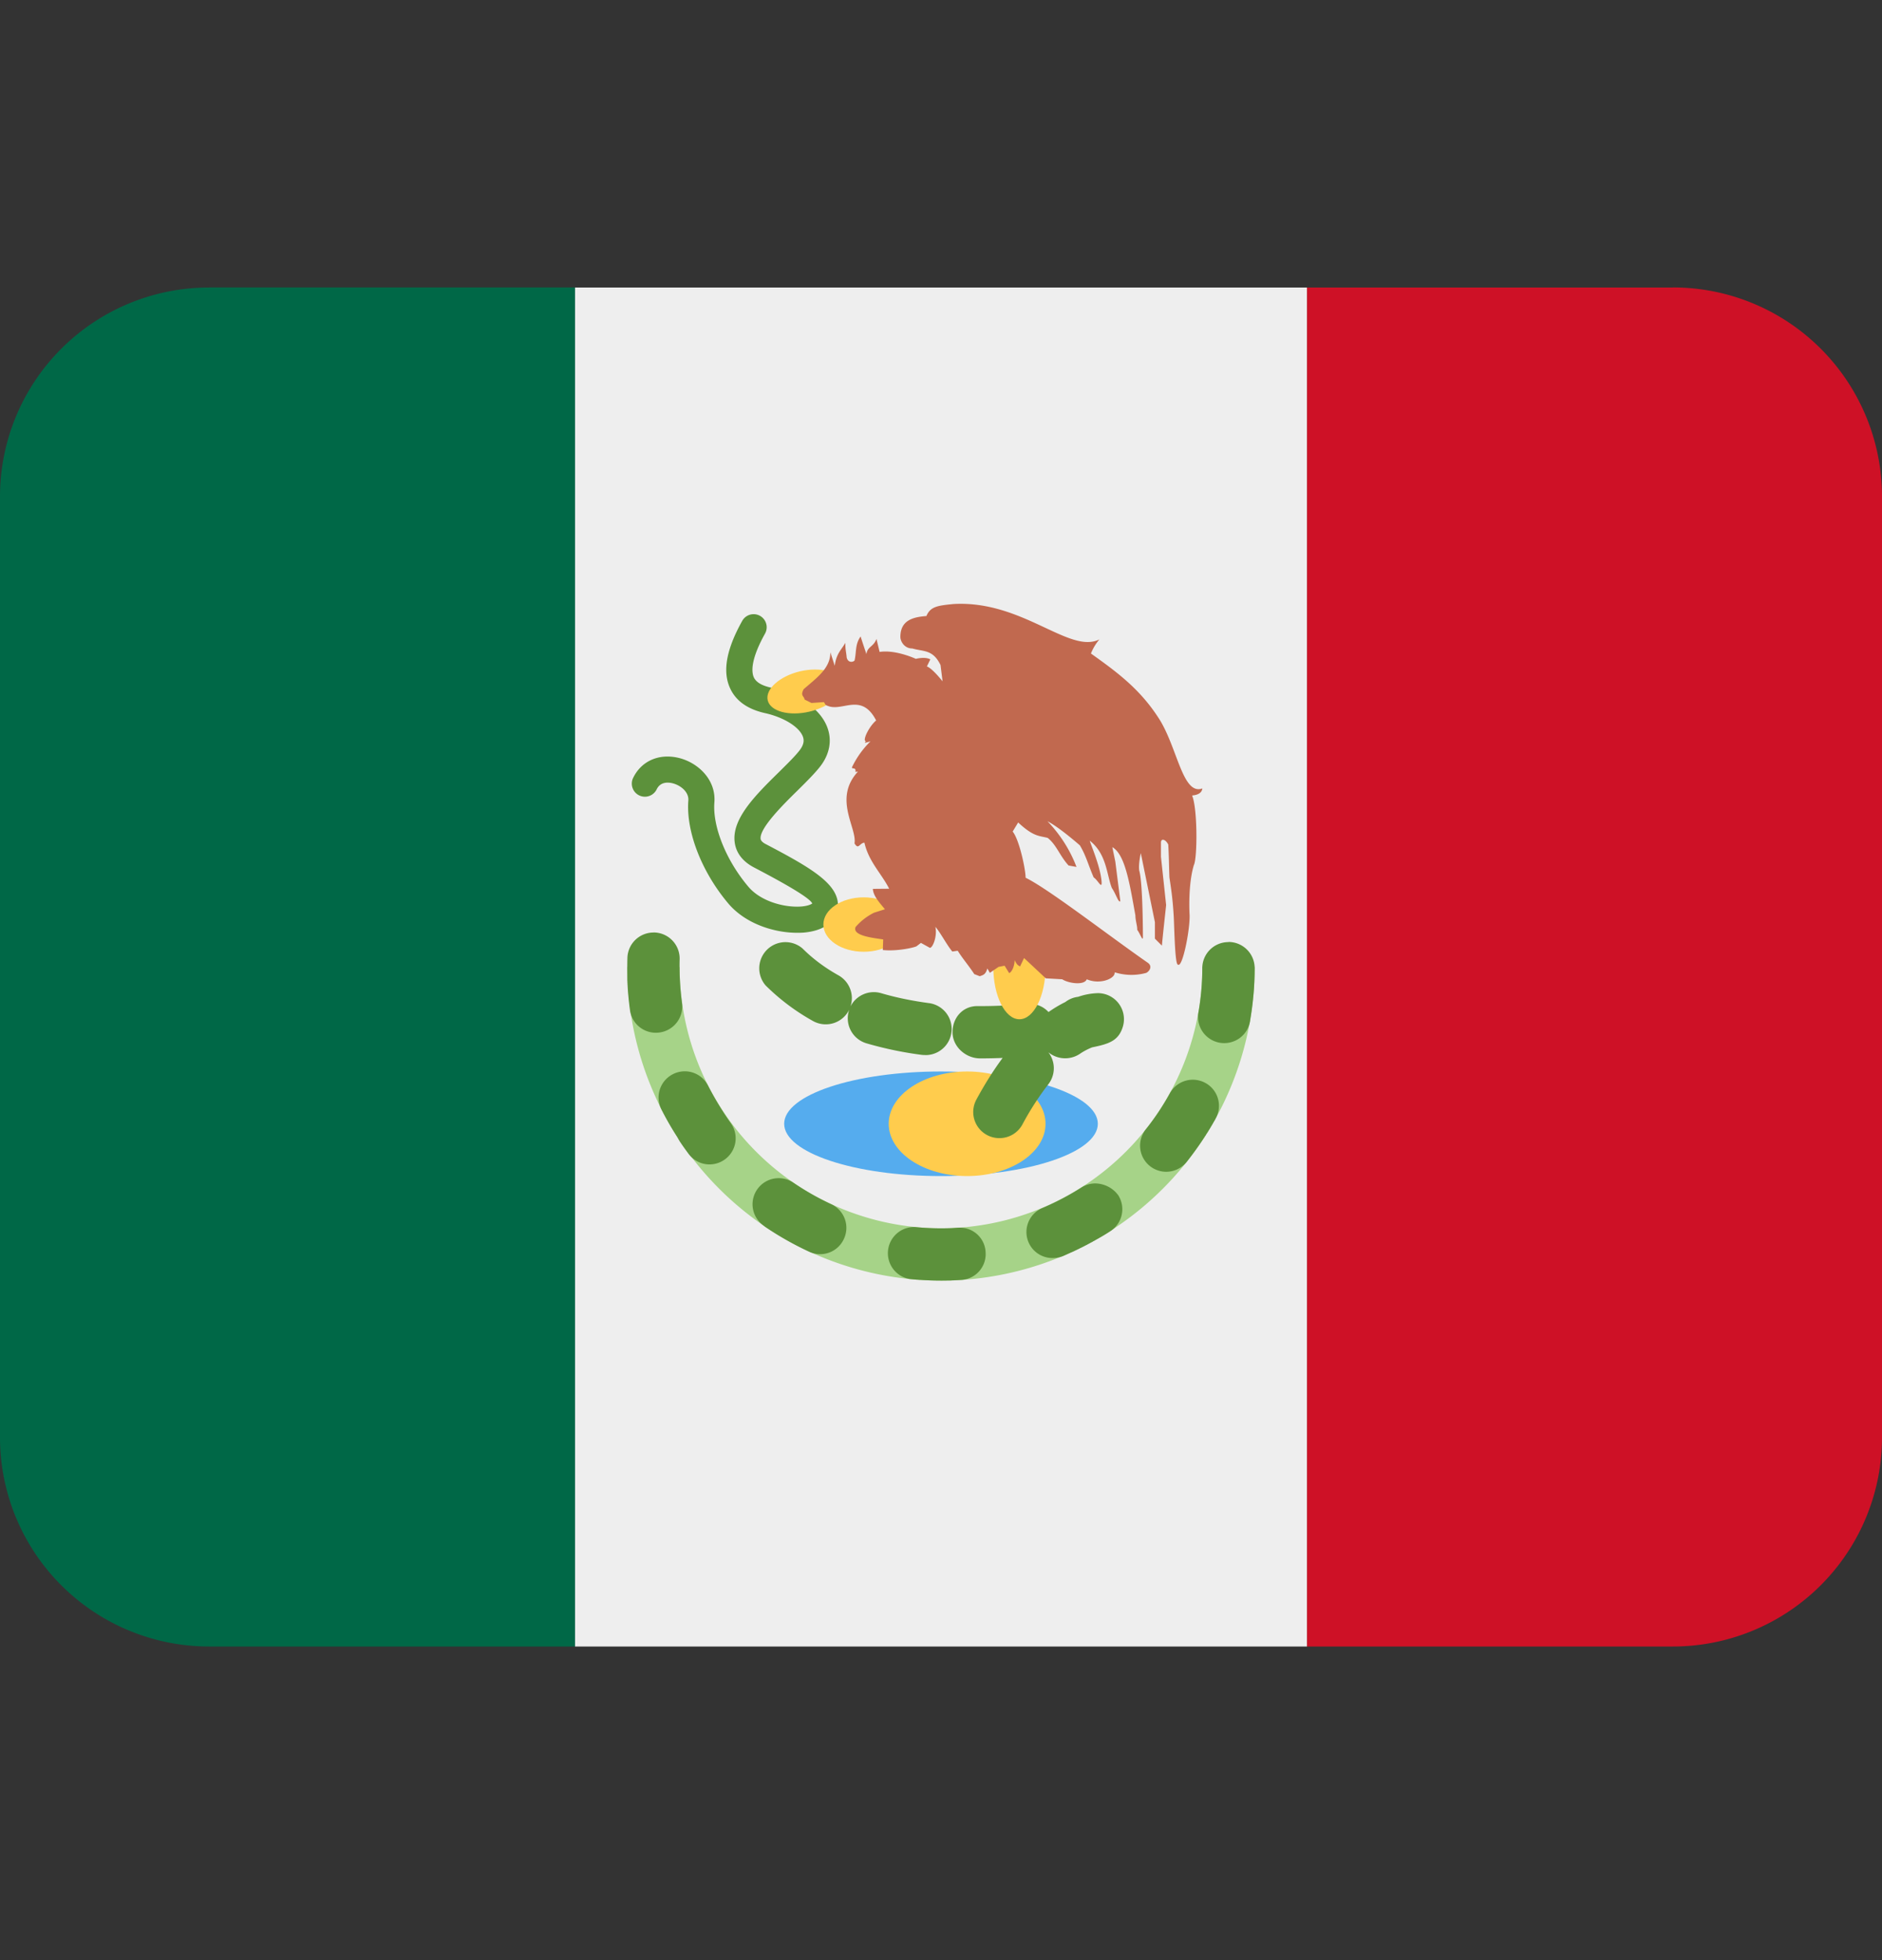 <svg xmlns="http://www.w3.org/2000/svg" width="24" height="25" fill="none" viewBox="0 0 24 25"><rect x="0" y="0" width="24" height="25" fill="#333333" stroke="none"/><path fill="#006847" d="M2.667 3.667A2.667 2.667 0 0 0 0 6.332v12A2.667 2.667 0 0 0 2.667 21h4.666V3.666H2.667Z"/><path fill="#CE1126" d="M21.333 3.667h-4.666V21h4.666A2.667 2.667 0 0 0 24 18.333v-12a2.667 2.667 0 0 0-2.667-2.667Z"/><path fill="#EEE" d="M7.333 3.667h9.334V21H7.333V3.666Z"/><path fill="#A6D388" d="M15.333 12.333a3.333 3.333 0 1 1-6.666 0H8a4 4 0 0 0 8 0h-.667Z"/><path fill="#5C913B" d="M9.029 13.846a.332.332 0 0 0-.449-.145.334.334 0 0 0-.146.448c.06.118.126.234.197.344v.001l.003.004.005.008.002.005.001.001.003.003v.001l.002.003v.002l.002.003v.001l.002.004.001.001.002.003.001.002.002.002v.002l.002.003h.001l.001.003.002.004.001.001.002.003v.002l.005.006v.001l.004.005c.034.052.07.101.107.151a.332.332 0 0 0 .465.067.332.332 0 0 0 .068-.466 3.974 3.974 0 0 1-.286-.473Zm-.332-1.055a3.523 3.523 0 0 1-.03-.555.333.333 0 0 0-.324-.343l-.024.001a.333.333 0 0 0-.318.323c-.002.07-.002.138-.001.208v.082l.001.002v.024l.001.002v.02l.001.006v.007c.006.107.017.213.031.318a.333.333 0 0 0 .375.283.335.335 0 0 0 .288-.378Zm3.53 2.867h-.004l-.083.006a3.39 3.39 0 0 1-.473-.014.334.334 0 0 0-.067.663l.083.008h.008l.004.001h.016l.004.001.003.001h.021c.102.007.204.01.306.009h.026l.005-.001h.052l.004-.001h.013l.004-.001h.019l.003-.001h.012l.084-.005a.33.33 0 0 0 .302-.35.328.328 0 0 0-.342-.316Zm-1.626-.299a3.375 3.375 0 0 1-.483-.274.33.33 0 0 0-.202-.058.333.333 0 0 0-.175.607v.001l.004.002.004.004.004.003.004.003c.178.121.366.227.562.318a.332.332 0 0 0 .442-.162.332.332 0 0 0-.16-.444Zm3.353-.265a.331.331 0 0 0-.165.053 3.419 3.419 0 0 1-.49.258.332.332 0 0 0 .142.64.352.352 0 0 0 .116-.025l.089-.04h.001l.004-.003h.002l.002-.002h.003l.003-.001.001-.001.004-.001.001-.001.002-.002.004-.001h.002l.003-.002h.001l.004-.002h.001l.003-.003h.002l.004-.002h.001l.004-.002.004-.002.001-.001.004-.002h.001l.004-.003.005-.001.005-.003h.001l.003-.002h.001l.004-.003.006-.001.004-.003.005-.003.01-.004.005-.002.009-.006.005-.002.004-.002h.001l.01-.005.003-.002h.001l.015-.008.004-.001.01-.006.004-.002h.001c0-.001.002-.002.005-.002a.008.008 0 0 1 .004-.003l.005-.003.004-.002.01-.004.005-.003.004-.003.005-.002.004-.002h.001l.004-.003.005-.003.005-.002v-.001l.004-.001.001-.001.003-.002h.002l.003-.003h.001l.004-.002.001-.001.004-.001v-.001l.005-.002h.001l.003-.003h.001l.004-.002.001-.001.003-.002h.002l.003-.002.002-.001.002-.002.002-.001.002-.001.002-.002.004-.001h.002l.002-.002.002-.001.003-.002.001-.001.003-.001.003-.002.002-.002h.003l.001-.002.003-.001.002-.001.002-.002.003-.001.002-.002h.002c.001-.001.004-.001.005-.003-.001 0-.001 0 0 0l.003-.002.004-.003H14l.004-.003.008-.004.006-.004a.062.062 0 0 1 .013-.007c.043-.025.086-.051.127-.078a.333.333 0 0 0 .102-.46.37.37 0 0 0-.305-.15Zm1.714-3.079-.016.001a.333.333 0 0 0-.32.332c0 .185-.016.371-.047.553a.334.334 0 1 0 .658.112v-.005l.001-.001v-.008l.001-.001v-.006c.002 0 .002-.002.002-.003v-.004c.014-.086.026-.172.034-.26v-.003l.001-.003v-.008l.001-.002V12.7l.002-.001-.002-.002v-.003c.002 0 .002-.001.002-.002v-.012l.001-.002v-.001c.009-.109.014-.219.014-.33a.334.334 0 0 0-.332-.333Zm-.295 1.798a.334.334 0 0 0-.454.13 3.173 3.173 0 0 1-.308.462.333.333 0 0 0 .522.414 4.417 4.417 0 0 0 .227-.316v-.001l.003-.004.003-.005.003-.004.003-.004a.007.007 0 0 0 .002-.005h.001l.003-.005.002-.004.003-.004.001-.002.001-.003.002-.001.002-.004h.001l.001-.004.001-.001.003-.003v-.001l.002-.003.001-.002.003-.002.001-.002v-.003l.002-.001.002-.004v-.001l.003-.004.001-.001.001-.003.002-.002.001-.002.001-.002.002-.003.001-.002.001-.002.002-.002.001-.002.001-.003.002-.002.002-.003.002-.002v-.002l.001-.002.002-.003.002-.002v-.002l.003-.003v-.002l.002-.003.001-.001.001-.002.002-.004.002-.002v-.001l.002-.003c0-.001 0-.002.002-.002v-.002l.002-.003.002-.003.001-.002.001-.002c0-.001 0-.002.002-.002l.001-.003.001-.001.002-.004.001-.001.001-.003.002-.001.001-.003.001-.002.002-.004v-.001l.002-.003.001-.002.003-.003.002-.005.001-.001.001-.004.004-.004.002-.004.002-.005.002-.001.016-.031a.332.332 0 0 0-.132-.448Z"/><path fill="#55ACEE" d="M12 15c1.105 0 2-.299 2-.667 0-.368-.895-.667-2-.667s-2 .299-2 .667c0 .368.895.667 2 .667Z"/><path fill="#FFCC4D" d="M12.333 15c.553 0 1-.299 1-.667 0-.368-.447-.667-1-.667-.552 0-1 .299-1 .667 0 .368.448.667 1 .667Z"/><path fill="#5C913B" d="M12.745 14.516a.333.333 0 0 1-.293-.493c.106-.196.218-.374.334-.53a6.669 6.669 0 0 1-.287.006c-.184 0-.352-.15-.352-.334 0-.184.13-.333.315-.333h.055c.197 0 .4-.011.581-.028a.327.327 0 0 1 .273.104 1.609 1.609 0 0 1 .215-.128.326.326 0 0 1 .141-.063l.024-.004a.837.837 0 0 1 .249-.046.332.332 0 0 1 .318.431c-.055.177-.177.217-.39.26a.8.8 0 0 0-.16.085.338.338 0 0 1-.399-.022.333.333 0 0 1-.001.409 3.664 3.664 0 0 0-.33.512.332.332 0 0 1-.293.174Zm-.947-1.06a.33.33 0 0 1-.044-.002 4.656 4.656 0 0 1-.704-.147.333.333 0 0 1-.225-.415l.004-.013-.008.015a.333.333 0 0 1-.454.128 2.753 2.753 0 0 1-.604-.454.334.334 0 0 1 .471-.471c.131.131.285.246.459.343.142.08.204.25.152.398a.334.334 0 0 1 .394-.17c.184.054.386.096.6.125a.333.333 0 0 1-.041.664Zm-1.635-1.559c-.284 0-.651-.11-.874-.372-.341-.403-.542-.92-.511-1.316.008-.106-.095-.191-.197-.218-.058-.015-.16-.024-.208.079a.167.167 0 0 1-.303-.14c.105-.226.338-.327.595-.261.239.062.468.276.445.566-.024.308.15.74.433 1.074.149.176.408.247.584.254.143.007.216-.026.231-.04-.037-.088-.531-.348-.742-.459-.18-.094-.233-.223-.246-.315-.045-.303.267-.61.568-.906.106-.105.207-.204.261-.276.062-.082.052-.137.04-.171-.046-.125-.245-.248-.485-.301-.222-.05-.372-.157-.445-.32-.097-.214-.046-.494.156-.856a.166.166 0 1 1 .291.162c-.19.341-.171.496-.143.558.028.061.099.104.213.13.282.062.621.23.725.51.06.162.03.335-.085.488-.07.092-.179.2-.294.314-.172.169-.493.484-.472.62.004.028.04.053.071.068.501.263.834.453.902.686a.304.304 0 0 1-.028.239c-.065.113-.2.182-.39.2a.989.989 0 0 1-.092.003Z"/><path fill="#FFCC4D" d="M13 13c.184 0 .333-.299.333-.667 0-.368-.149-.667-.333-.667-.184 0-.333.299-.333.667 0 .368.149.667.333.667Zm-1.472-1.208c0 .192-.23.347-.514.347-.283 0-.514-.155-.514-.347 0-.192.23-.347.514-.347.283 0 .514.155.514.347Zm-.791-3.085c.033.142-.152.307-.413.369s-.5-.003-.534-.144c-.033-.142.151-.307.412-.37.262-.06.501.003.535.145Z"/><path fill="#C1694F" d="M15.022 12.303c.06.047.162-.486.147-.652 0-.011-.02-.364.055-.616.046-.085.049-.722-.022-.889.056-.005.123-.023.131-.09-.258.095-.319-.545-.568-.913-.241-.369-.54-.584-.853-.808a.653.653 0 0 1 .108-.18c-.383.192-.98-.503-1.863-.451-.198.02-.292.031-.343.153-.165.013-.332.05-.332.267 0 .052.047.147.153.147.144.042.261.01.359.211l.026.208s-.129-.165-.2-.19l.044-.09c-.067-.038-.185-.007-.185-.007s-.256-.12-.462-.088l-.04-.166c-.036.102-.117.097-.128.194-.023-.07-.053-.156-.074-.225-.073.099-.052.205-.078.308-.028.024-.085.025-.1-.041-.007-.082-.017-.089-.017-.186-.052.092-.115.136-.135.293l-.056-.173c.002.204-.174.326-.34.471-.048.087.007.087.011.132l.088.044.158-.011c.026.032.005.035.073.056.184.051.414-.17.594.178-.083.069-.166.231-.14.262.034 0-.066.046.068.004a1.17 1.17 0 0 0-.234.326c-.016.038.056-.006.041.064l.033-.004c-.319.346-.01.717-.044.916.053.086.06-.002.126-.01.056.245.218.394.316.588l-.208.002c.005.092.088.179.154.26l-.139.044a.753.753 0 0 0-.235.182c-.046.112.222.139.352.159l-.005.135c.202.02.435-.04.435-.052l.051-.039.114.063c.038 0 .097-.152.07-.269.073.087.143.228.216.316l.069-.01c.062.1.148.199.211.298l.07.027c.04-.014.075-.019.097-.099l.032.056.111-.076.077-.015.058.094c.034-.012.068-.086.07-.165.034.069.044.063.069.081l.051-.108.277.259.21.012c.074.05.279.083.313 0 .168.073.366-.009.356-.089a.71.71 0 0 0 .393.01c.029-.003.102-.075.033-.129-.512-.356-1.27-.945-1.562-1.087 0-.106-.08-.485-.165-.589l.07-.116c.199.186.27.168.377.197.113.09.152.227.266.352l.101.018a1.721 1.721 0 0 0-.37-.582c.11.055.291.201.413.307.08.134.103.24.176.409.054.034.108.158.101.055-.013-.194-.15-.501-.15-.523.218.172.215.44.281.603.056.083.084.193.108.167l-.064-.504-.038-.184c.161.092.218.446.294.87 0 .067.027.141.023.184.035.043.074.161.073.091 0 0 0-.69-.047-.847-.012-.085.02-.222.02-.222l.18.881v.21l.089.089c.016-.174.036-.346.054-.518l-.066-.616v-.176c-.002-.062.056-.051.093.02.009.151.009.269.015.42.026.172.044.298.056.517.008.177.016.603.053.595Z"/></svg>